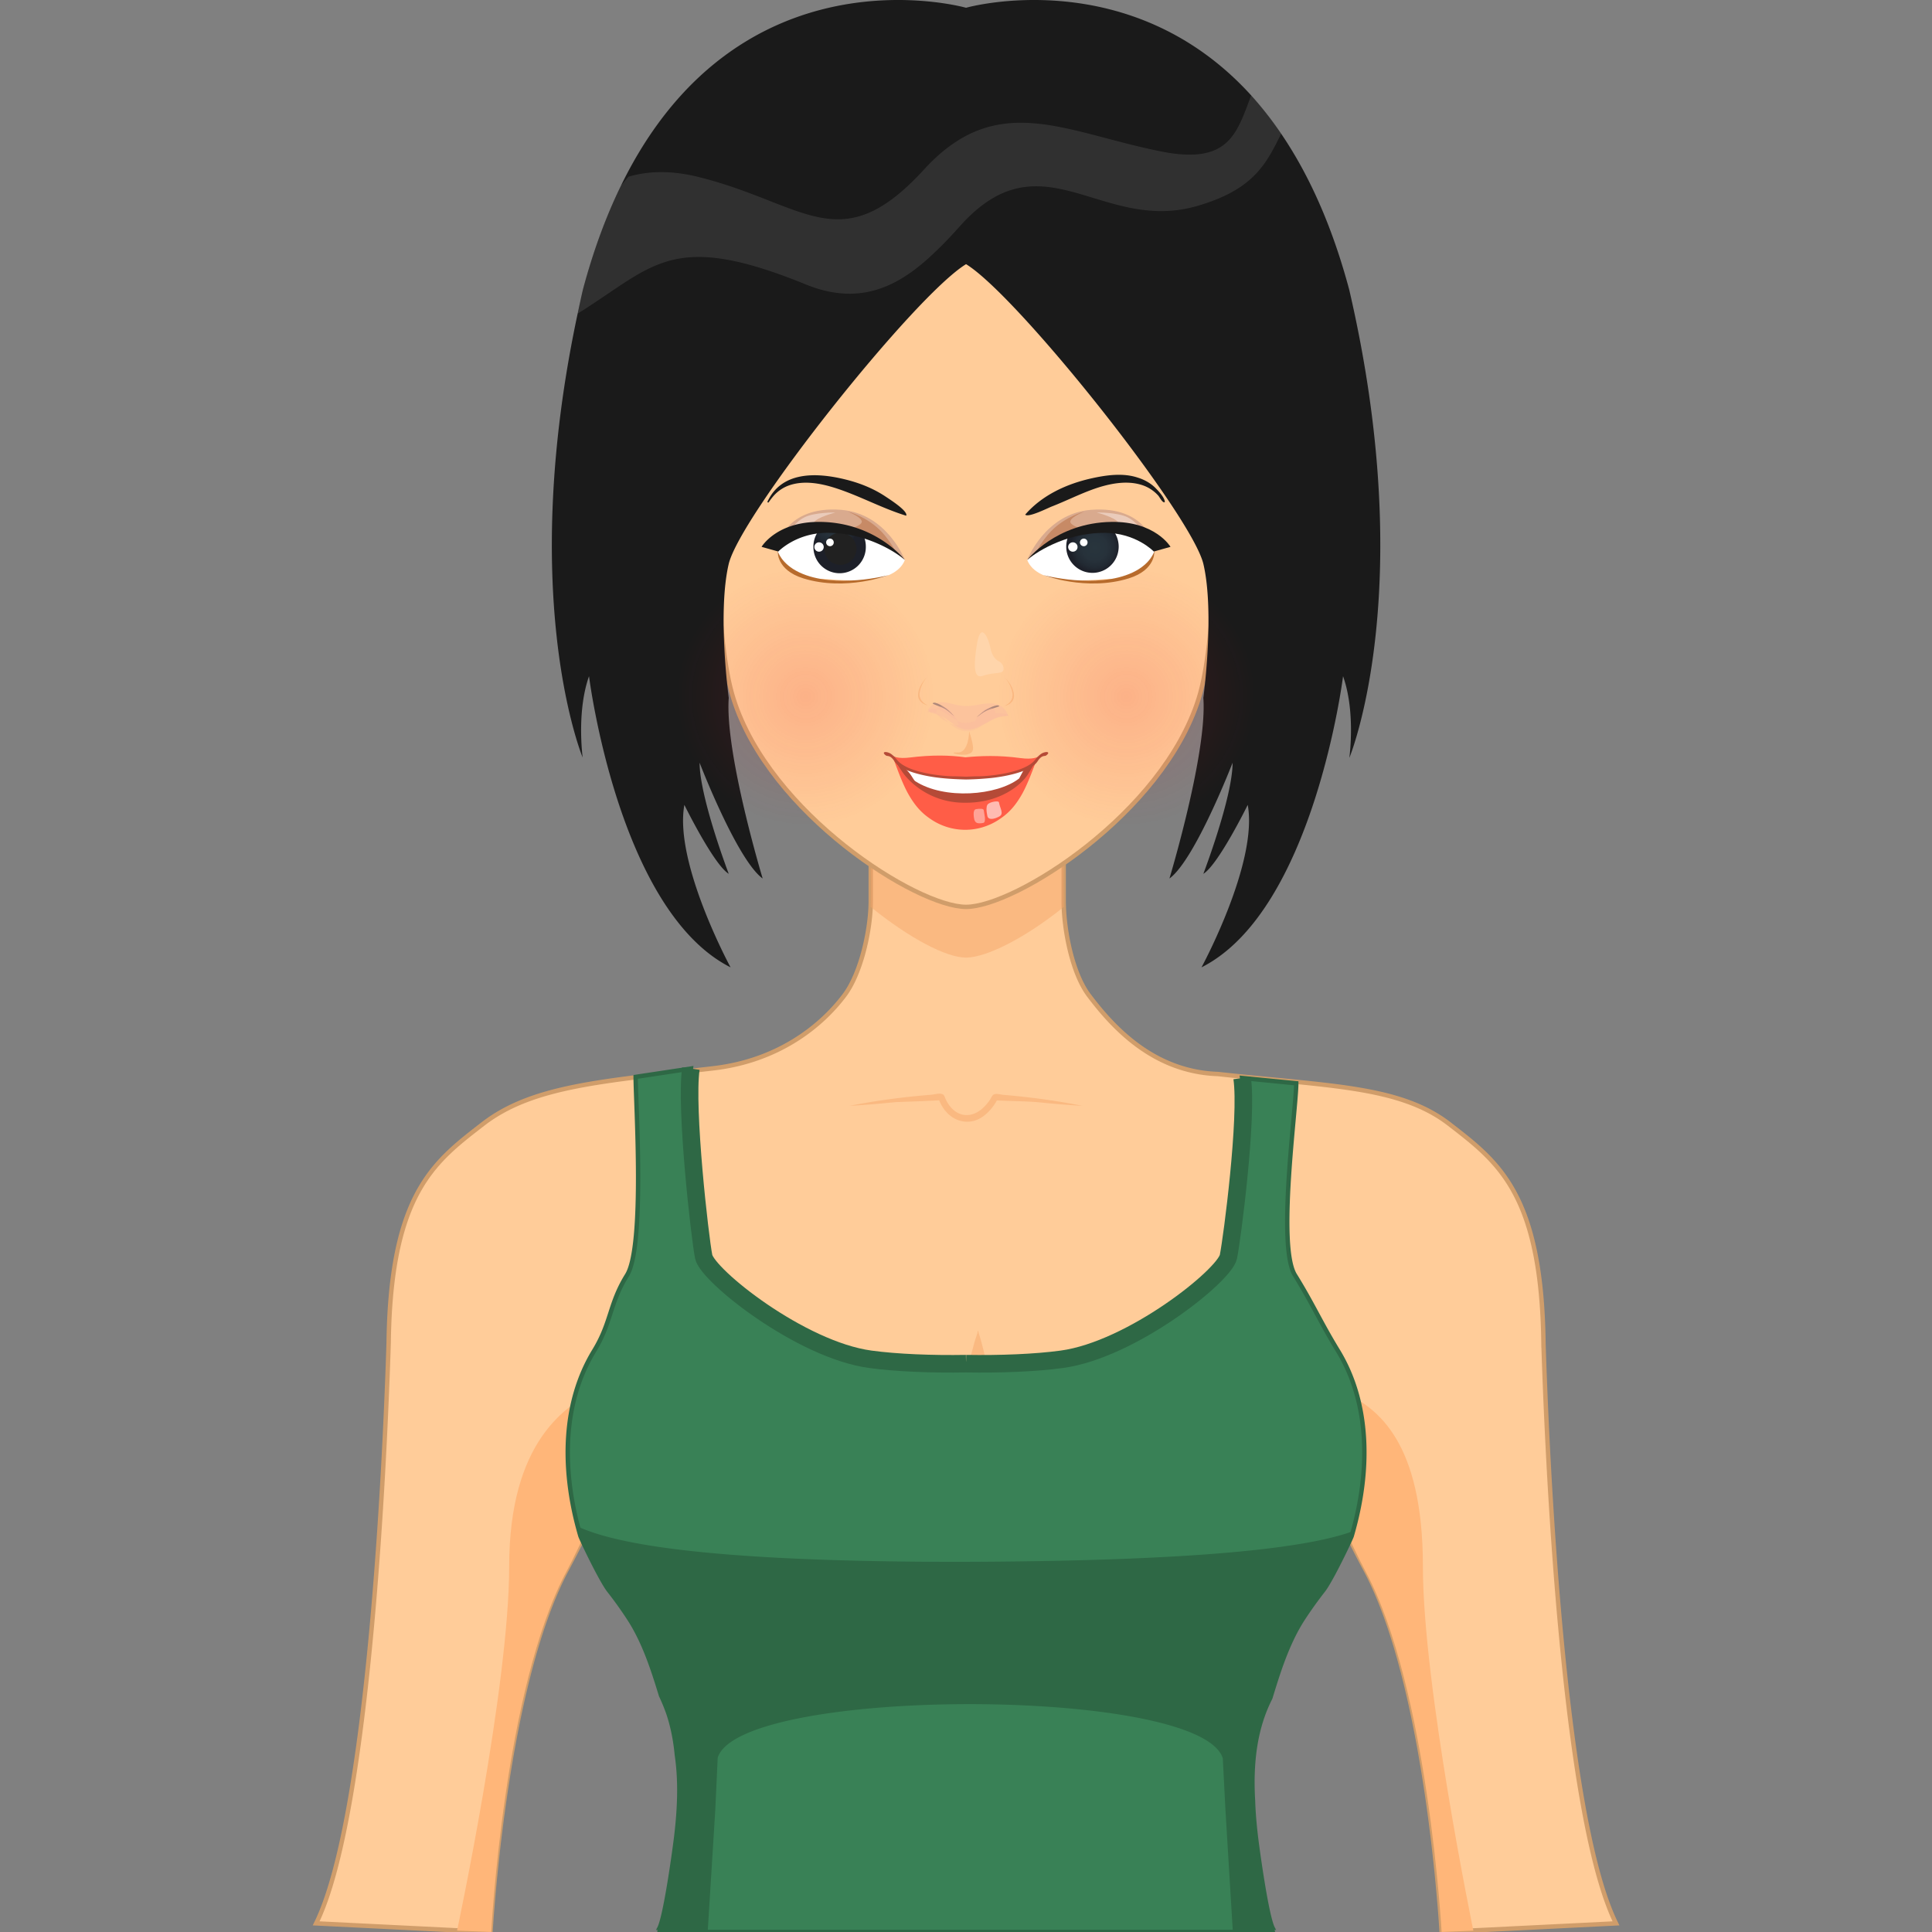 <svg xmlns="http://www.w3.org/2000/svg" width="220" height="220" viewBox="0 0 220 220"><rect x="0" y="0" width="220" height="220" fill="#808080" stroke="none"/><path fill="#fc9" stroke="#D09D6A" stroke-width=".5" stroke-miterlimit="10" d="M175.759 153.053c-.202-17.14-5.178-20.755-10.711-25.045-5.647-4.38-13.739-4.314-26.36-5.708-7.26-.248-11.869-5.2-14.703-8.968-1.92-2.553-2.861-7.535-2.861-10.728V89.707h-21.97v12.897c0 3.192-1.072 8.173-2.992 10.728-2.837 3.768-7.796 7.482-14.903 8.313-12.665 1.482-20.642 1.984-26.289 6.364-5.237 4.062-9.978 7.517-10.645 22.414l-.002.054a89.507 89.507 0 0 0-.068 2.477c-.338 10.841-2.046 53.482-8.254 66.063l16.084.797 3.77.185s1.538-27.958 8.672-41.256a151.046 151.046 0 0 0 2.335-4.566c2.971-6.088 5.712-12.674 7.756-17.868l33.849 2.395 36.894-2.491c2.048 5.21 4.804 11.84 7.793 17.965.775 1.572 1.55 3.099 2.336 4.566 7.134 13.297 8.672 41.256 8.672 41.256l3.77-.185 16.084-.797c-6.198-12.545-7.911-54.965-8.257-65.965z"/><path fill="#FFB679" d="M66.86 174.175c-.774 1.572-1.549 3.282-2.335 4.751-7.134 13.297-8.586 41.071-8.586 41.071l-3.892-.158s5.933-27.823 5.933-41.442c0-14.306 6.517-18.433 10.138-20.166 1.237-.59-1.594 6.426-1.258 15.944zm86.29 0c.774 1.572 1.55 3.282 2.336 4.751 7.134 13.297 8.672 41.071 8.672 41.071l3.615-.153s-5.744-27.828-5.744-41.447c0-14.306-5.211-18.028-8.829-19.763-1.237-.589.284 6.023-.05 15.541z"/><path opacity=".5" fill="#F6A76A" d="M121.137 103.268c-4.421 3.572-8.857 5.775-11.131 5.775-2.272 0-6.445-2.203-10.867-5.775.149-8.099-.54-15.442-.54-15.442l11.324-1.087v-.024l.083.012.084-.012v.024l11.321 1.087s-.382 7.948-.274 15.442z"/><path fill="#fc9" stroke="#D09D6A" stroke-width=".5" stroke-miterlimit="10" d="M136.501 22.245H83.51s-4.116 44.147 0 57.284c4.115 13.138 20.912 23.739 26.495 23.739 5.585 0 22.382-10.601 26.496-23.739 4.116-13.137 0-57.284 0-57.284z"/><path fill="#1A1A1A" d="M153.654 86.299c.048-.416.684-5.342-.717-9.297 0 0-3.33 26.699-16.119 33.151 0 0 6.466-11.91 5.264-18.501 0 0-3.332 6.788-5.055 7.852 0 0 3.33-8.719 3.33-12.649 0 0-4.268 11.054-7.19 13.182 0 0 4.323-14.315 3.86-20.571 0 0 1.308-9.621.012-15.217-1.294-5.585-21.137-30.572-27.033-34.168-5.897 3.596-25.738 28.583-27.034 34.168-1.295 5.596.012 15.217.012 15.217-.463 6.256 3.862 20.571 3.862 20.571-2.926-2.128-7.181-13.182-7.181-13.182 0 3.931 3.318 12.649 3.318 12.649-1.723-1.063-5.053-7.852-5.053-7.852-1.203 6.591 5.261 18.501 5.261 18.501-12.788-6.452-16.118-33.151-16.118-33.151-1.354 3.838-.799 8.58-.729 9.25-.486-1.213-7.262-19.125-.566-50.541.185-.89.381-1.781.589-2.694 1.214-4.555 2.694-8.499 4.36-11.91C84.197-6.447 110.005.884 110.005.884s18.604-5.284 32.47 9.979a40.048 40.048 0 0 1 3.41 4.358c3.075 4.522 5.77 10.338 7.76 17.796 7.781 33.544.322 52.507.009 53.282z"/><path opacity=".5" fill="#F6A76A" d="M96.771 125.922c3.064-.611 6.127-1.007 9.241-1.259.389-.033 1.137-.267 1.432.012.113.12.181.368.251.515.477 1.006 1.34 1.855 2.522 1.781 1.094-.07 1.954-.906 2.532-1.773.079-.117.142-.282.237-.387.207-.42.883-.172 1.219-.144 3.045.261 6.039.653 9.033 1.255a111.652 111.652 0 0 1-4.696-.377c-1.735-.175-3.503-.146-5.244-.25.115-.023.246-.031.308-.158-.617 1.202-1.774 2.475-3.211 2.584-1.71.131-2.992-1.089-3.528-2.644.032.116.237.188.339.205-1.736.096-3.474.157-5.207.216a120.69 120.69 0 0 1-5.228.424c.858-.17.874-.047 0 0z"/><path opacity=".1" fill="#fff" d="M145.887 15.221c-1.689 3.424-3.111 6.314-9.367 8.175l-.035.011c-11.053 3.332-17.76-8.139-27.137 2.302-.96 1.075-1.92 2.104-2.913 3.03-1.815 1.747-3.725 3.179-5.852 3.989-2.556.971-5.435 1.052-8.869-.359-15.274-6.208-17.228-2.081-25.935 3.342.185-.89.381-1.781.589-2.694 1.214-4.555 2.694-8.499 4.36-11.91.276-.335.554-.659.832-.983 2.301-.682 4.994-.74 8.187.081 12.014 3.053 16.003 9.447 25.484-.914 8.313-9.076 15.979-4.243 26.977-2.047 7.792 1.562 8.625-2.104 10.268-6.382a40.666 40.666 0 0 1 3.411 4.359z"/><radialGradient id="a" cx="139.334" cy="-29.326" r="14.701" gradientTransform="matrix(1 0 0 -1 -47.6 50.01)" gradientUnits="userSpaceOnUse"><stop offset="0" stop-color="#ED1C24"/><stop offset="1" stop-color="#ED1C24" stop-opacity="0"/></radialGradient><circle opacity=".15" fill="url(#a)" cx="91.733" cy="79.336" r="14.701"/><radialGradient id="b" cx="175.878" cy="-29.326" r="14.701" gradientTransform="matrix(1 0 0 -1 -47.6 50.01)" gradientUnits="userSpaceOnUse"><stop offset="0" stop-color="#ED1C24"/><stop offset="1" stop-color="#ED1C24" stop-opacity="0"/></radialGradient><circle opacity=".15" fill="url(#b)" cx="128.277" cy="79.336" r="14.701"/><path fill="#1A1A1A" d="M103.187 58.725c-2.784-.856-5.349-2.291-8.112-3.168-1.607-.508-3.429-.854-5.079-.333a4.227 4.227 0 0 0-1.884 1.218c-.211.238-.4.487-.578.751-.045.067-.177.007-.14-.072 1.608-3.451 5.526-3.327 8.729-2.559 1.709.41 3.3 1.031 4.764 2.013.369.249 2.561 1.634 2.3 2.15z"/><path fill="#D9AA8E" d="M103.067 63.822s-2.021-5.355-7.3-5.768c-6.413-.499-7.251 4.328-6.687 3.369 0 0 3.133-2.256 8.415-.745 4.26 1.218 5.572 3.144 5.572 3.144z"/><path fill="#EACBBA" d="M95.134 58.359s-2.374-.039-3.533.55c-1.16.586-1.729 1.714-1.729 1.714s2.438-.46 2.793-1.114c.334-.603 2.469-1.15 2.469-1.15z"/><path fill="#C78A66" d="M102.015 62.833c-1.07-1.891-2.152-3.056-3.927-3.963-.994-.511-1.532-.599-1.532-.599s1.45.547 1.574 1.084c.098.419-1.081.79-1.081.79 1.445.677 1.786.75 2.693 1.152.619.276 2.273 1.536 2.273 1.536z"/><path fill="#fff" d="M100.483 61.78c.621.484 2.559 1.98 2.559 1.98-.564 1.46-2.321 2.068-3.864 2.24-1.657.187-3.345.06-4.995-.054-1.091-.077-2.527.08-3.467-.551-.521-.353-2.369-1.661-2.158-2.66.231-1.125 2.19-1.829 3.159-2.155 2.075-.704 3.938-.485 6.07-.033 1.124.238 1.52.315 2.696 1.233z"/><radialGradient id="c" cx="635.253" cy="13.155" r="2.784" gradientTransform="rotate(180 365.155 36.364)" gradientUnits="userSpaceOnUse"><stop offset="0" stop-color="#28353D"/><stop offset=".508" stop-color="#27323B"/><stop offset=".809" stop-color="#222A33"/><stop offset="1" stop-color="#1D2029"/></radialGradient><path fill="url(#c)" d="M93.319 60.325a2.978 2.978 0 0 0-.695 1.957 2.985 2.985 0 1 0 5.969-.069 2.924 2.924 0 0 0-.731-1.927c-.725-.279-3.851-.204-4.543.039z"/><path fill="#212121" d="M93.875 62.514a1.826 1.826 0 0 0 1.846 1.807 1.83 1.83 0 0 0 1.809-1.85 1.832 1.832 0 0 0-1.852-1.808 1.83 1.83 0 0 0-1.803 1.851z"/><path fill="#B76B2C" d="M101.218 65.483s-6.118 1.635-10.204-.305c-2.084-.985-2.456-2.441-2.456-2.441s-.206 2.15 2.917 3.123c4.855 1.505 9.743-.377 9.743-.377z"/><path fill="#fff" d="M93.008 62.755a.533.533 0 1 0-.208-.726.538.538 0 0 0 .208.726zm1.292-.613a.43.43 0 0 0 .588-.166.44.44 0 0 0-.17-.592.437.437 0 0 0-.587.167.432.432 0 0 0 .169.591z"/><path fill="#1A1A1A" d="M103.042 63.762s-3.252-4.233-9.578-4.332c-5.024-.083-6.743 2.839-6.743 2.839l1.904.535s2.021-2.132 5.603-2.129c4.707-.004 8.134 2.476 8.814 3.087zm13.701-5.162c1.928-2.217 4.702-3.489 7.516-4.122 1.685-.378 3.618-.655 5.296-.091.741.225 1.453.62 2.005 1.167.325.323 1.079 1.116 1.079 1.615-.236.174-.59-.557-.74-.727a4.236 4.236 0 0 0-1.884-1.218c-1.75-.555-3.729-.146-5.415.446-1.649.579-3.223 1.382-4.854 2.015-.429.167-2.677 1.301-3.003.915z"/><path fill="#D9AA8E" d="M116.943 63.822s2.021-5.355 7.301-5.768c6.414-.499 7.251 4.328 6.686 3.369 0 0-3.131-2.256-8.412-.745-4.263 1.218-5.575 3.144-5.575 3.144z"/><path fill="#EACBBA" d="M124.876 58.359s2.373-.039 3.534.55c1.16.586 1.729 1.714 1.729 1.714s-2.438-.46-2.793-1.114c-.332-.603-2.47-1.15-2.47-1.15z"/><path fill="#C78A66" d="M117.995 62.833c1.071-1.891 2.153-3.056 3.927-3.963.996-.511 1.531-.599 1.531-.599s-1.45.547-1.573 1.084c-.096.419 1.083.79 1.083.79-1.445.677-1.788.75-2.695 1.152-.622.276-2.273 1.536-2.273 1.536z"/><path fill="#fff" d="M119.525 61.78c-.618.484-2.557 1.98-2.557 1.98.563 1.46 2.321 2.068 3.863 2.24 1.656.187 3.346.06 4.994-.054 1.093-.077 2.527.08 3.466-.551.522-.353 2.37-1.661 2.162-2.66-.235-1.125-2.19-1.829-3.159-2.155-2.078-.704-3.941-.485-6.072-.033-1.122.238-1.517.315-2.697 1.233z"/><radialGradient id="d" cx="-868.582" cy="-4.44" r="2.785" gradientTransform="matrix(1 .012 .012 -1 993.304 68.347)" gradientUnits="userSpaceOnUse"><stop offset="0" stop-color="#28353D"/><stop offset=".508" stop-color="#27323B"/><stop offset=".809" stop-color="#222A33"/><stop offset="1" stop-color="#1D2029"/></radialGradient><path fill="url(#d)" d="M126.691 60.325c.442.529.701 1.215.695 1.957a2.985 2.985 0 1 1-5.971-.069 2.935 2.935 0 0 1 .732-1.927c.726-.279 3.854-.204 4.544.039z"/><path fill="#212121" d="M126.137 62.514a1.829 1.829 0 1 1 0 0z"/><path fill="#B76B2C" d="M118.795 65.483s6.115 1.635 10.202-.305c2.083-.985 2.458-2.441 2.458-2.441s.203 2.15-2.921 3.123c-4.852 1.505-9.739-.377-9.739-.377z"/><path fill="#fff" d="M121.909 62.755a.533.533 0 1 0 .517-.933.533.533 0 0 0-.517.933zm1.291-.613a.43.43 0 0 0 .588-.166.44.44 0 0 0-.167-.592.437.437 0 0 0-.588.167.43.43 0 0 0 .167.591z"/><path fill="#1A1A1A" d="M116.971 63.762s3.248-4.233 9.577-4.332c5.022-.083 6.741 2.839 6.741 2.839l-1.904.535s-2.019-2.132-5.604-2.129c-4.706-.004-8.135 2.476-8.81 3.087z"/><path fill="#B54A37" d="M107.288 87.581c3.668.382 8.966.248 10.616-.803 0 0-.613 1.763-1.504 3.095-1.229 1.836-3.176 2.368-6.438 2.294-5.024-.114-5.208.247-6.743-2.943-.185-.389-1.19-2.55-1.709-3.214.001 0 2.165 1.195 5.778 1.571z"/><path fill="#fff" d="M116.05 88.645c-2.507 1.956-8.511 2.447-11.826.311-.244-.159-.453-.886-1.333-1.609l14.183-.599-1.024 1.897z"/><path fill="#FF5D47" d="M117.036 88.203c-.71 1.102-3.071 3.237-7.128 3.205-4.057.033-6.497-2.479-7.208-3.58-.302-.459-.921-1.328-.921-1.328.389 1.07.975 2.678 1.589 3.803 1.001 1.814 1.936 2.522 2.719 3.042a6.975 6.975 0 0 0 3.782 1.146h.076a6.972 6.972 0 0 0 3.782-1.146c.782-.52 1.719-1.222 2.719-3.039.613-1.124 1.201-2.732 1.588-3.807-.001.001-.696 1.245-.998 1.704z"/><path opacity=".58" fill="#fff" d="M112.458 93.007s-.263-.96-.022-1.367c.188-.319 1.283-.515 1.317-.279.097.641.604 1.292.058 1.6-.545.304-1.174.443-1.353.046z"/><path opacity=".43" fill="#fff" d="M110.947 93.327s-.27-1.113.197-1.188c.467-.074.875-.084.883.149.009.238.338 1.349-.07 1.421-.623.109-.881.027-1.01-.382z"/><path fill="#FF5D47" d="M118.518 85.993c-.322.263-.967.512-2.293.333-2.541-.346-4.563-.257-6.293-.089-1.77-.249-3.846-.287-6.312.021-1.327.165-1.968-.09-2.288-.355 1.723 2.286 5.272 2.697 8.542 2.671v-.029h.075v.029c3.269.062 6.821-.313 8.569-2.581z"/><path fill="#B54A37" d="M118.757 85.733c-.411.162-.894.792-.894.792-1.176 1.511-5.357 1.879-6.512 1.875-.354-.001-.82.021-1.347.043-.526-.022-.991-.044-1.348-.043-1.153.004-5.334-.364-6.51-1.875 0 0-.482-.63-.895-.792-.57-.228-.836-.025-.354.302.164.113.469-.098.957.656.74 1.146 3.478 1.702 5.207 1.893.871.098 1.904.154 2.942.177a34.115 34.115 0 0 0 2.943-.177c1.728-.191 4.465-.747 5.205-1.893.488-.753.793-.543.959-.656.484-.327.217-.53-.353-.302z"/><path opacity=".32" fill="#F5B1A2" d="M114.826 81.521c-.705-1.877-2.385-1.453-3.954-1.191-.899.148-1.64.035-2.513-.198-.901-.24-1.845-.322-2.515.446-.499.572.557.677.922.794.871.278 1.489.932 2.274 1.38 2.108 1.209 3.636-1.416 5.786-1.231-.037-.103-.826-.071 0 0z"/><path fill="#AE8879" d="M108.382 81.332l.294.239c-.29-.306-.569-.6-.896-.865-.173-.139-1.368-.951-1.582-.605-.03.047 1.035.445 1.113.481.374.146.78.475 1.071.75zm3.127.133l-.313.209c.316-.278.621-.552.968-.79.165-.112 1.485-.827 1.628-.467.021.041-1.066.355-1.146.382-.389.133-.822.406-1.137.666z"/><path opacity=".2" fill="#F5B1A2" d="M107.73 82.003c-.519-.549-1.288-1.09-2.086-.904.745-1.313 2.897.901 3.673 1.126.956.279 1.854-.148 2.692-.566.964-.479 1.894-.635 2.907-.205-.604.19-1.15.126-1.752.42-.641.312-1.214.734-1.842 1.072-1.39.745-2.588.122-3.592-.943zm5.458-1.19c.799.866-1.764 2.047-2.385 1.949.088-.741 1.495-2.926 2.385-1.949zm-6.418-.167c-.796.866 1.765 2.046 2.388 1.946-.092-.741-1.498-2.924-2.388-1.946z"/><path opacity=".5" fill="#F6A76A" d="M110.361 83.273s-.026 2.466-1.304 2.412c-1.274-.055.35.42 1.121.209.774-.21.82-.59.183-2.621zM114.361 80.398s1.135-.426.912-1.538c-.221-1.114-.838-1.665-.838-1.665s.918.767 1.02 1.891c.104 1.122-1.094 1.312-1.094 1.312zm-8.714-.082s-1.134-.426-.913-1.537c.222-1.113.84-1.665.84-1.665s-.919.768-1.021 1.891c-.102 1.123 1.094 1.311 1.094 1.311z"/><path opacity=".3" fill="#FDE9D7" d="M113.669 75.26s-.66-.282-.878-1.426c-.219-1.145-1.098-3.19-1.536-.525-.438 2.664-.325 3.997.636 3.656 1.412-.498 2.33-.134 2.385-.753.031-.392-.204-.75-.607-.952z"/><path opacity=".5" fill="#F6A76A" d="M113.662 160.607c-1.034-2.875-1.264-5.963-2.232-8.855l-.039-.219-.016.048-.021-.063-.054.284c-1.006 2.864-1.286 5.937-2.362 8.784 1.237-.874 2.005-2.377 2.396-4.011.367 1.635 1.109 3.144 2.328 4.032z"/><path fill="#398156" stroke="#2E6845" stroke-width=".5" stroke-miterlimit="10" d="M154.084 174.327l-.162.577c-.081.279-2.322 5.008-3.249 6.199a45.304 45.304 0 0 0-2.301 3.213c-1.733 2.673-2.752 5.852-3.711 9.008l-.013.035c-1.781 3.479-2.221 7.526-1.965 11.736v.034c.045 1.319.16 2.625.312 3.92.116 1.04 1.226 9.354 1.978 10.603.069.104.127.348.186.348H74.855c.058 0 .115-.242.186-.348.75-1.248 1.86-9.563 1.977-10.603.358-3.03.509-6.175.058-9.216-.15-1.607-.45-3.18-.948-4.684a20.959 20.959 0 0 0-.854-2.082c-.938-3.075-1.944-6.151-3.632-8.752a44.512 44.512 0 0 0-2.302-3.215c-.924-1.19-3.168-5.92-3.248-6.197-.104-.348-.196-.693-.289-1.04-1.792-6.813-1.724-14.177 1.85-20.039 2.001-3.272 1.723-5.354 3.746-8.614 2.059-3.296.984-19.715.984-22.583l6.289-.948c-.647 4.533 1.028 19.264 1.457 21.415.439 2.151 11.02 10.615 18.986 11.69 2.972.404 7.019.566 10.892.498 3.874.068 7.933-.094 10.894-.498 7.967-1.076 18.547-9.539 18.984-11.69.43-2.151 2.206-15.81 1.559-20.342l6.162.604c0 2.869-2.203 18.558-.146 21.854 2.022 3.261 2.901 5.343 4.901 8.614 3.655 6.003 3.642 13.576 1.723 20.503z"/><path fill="#2E6845" d="M154.146 174.327l-.162.577c-.08.279-2.323 5.008-3.25 6.199-.67.867-1.422 1.86-2.299 3.213-1.734 2.673-2.754 5.852-3.713 9.008l-.012.035c-1.781 3.479-2.221 7.526-1.967 11.736v.034c.047 1.319.163 2.625.313 3.92.114 1.04 1.226 9.354 1.978 10.603.069.104.128.348.187.348h-4.834l-.845-13.934-.301-5.852c-2.578-8.209-54.934-8.197-57.514-.068l-.277 5.955L80.584 220h-5.665c.058 0 .115-.242.184-.348.752-1.248 1.862-9.563 1.979-10.603.358-3.03.509-6.175.058-9.216-.15-1.607-.452-3.18-.948-4.684a21.057 21.057 0 0 0-.856-2.082c-.936-3.075-1.941-6.151-3.63-8.752a45.493 45.493 0 0 0-2.301-3.215c-.926-1.19-3.169-5.92-3.25-6.197a41.463 41.463 0 0 1-.289-1.04c4.174 1.896 14.385 3.977 43.118 3.987 26.698-.054 39.821-1.511 45.162-3.523z"/><path stroke="#2E6845" stroke-width="2" stroke-miterlimit="10" d="M110.006 155.284c3.874.067 7.934-.093 10.893-.498 7.968-1.076 18.549-9.539 18.985-11.69.431-2.15 2.206-15.81 1.56-20.342m-62.773-1.072c-.647 4.532 1.028 19.264 1.457 21.414.439 2.151 11.02 10.615 18.986 11.69 2.972.405 7.019.565 10.892.498" fill="none"/></svg>